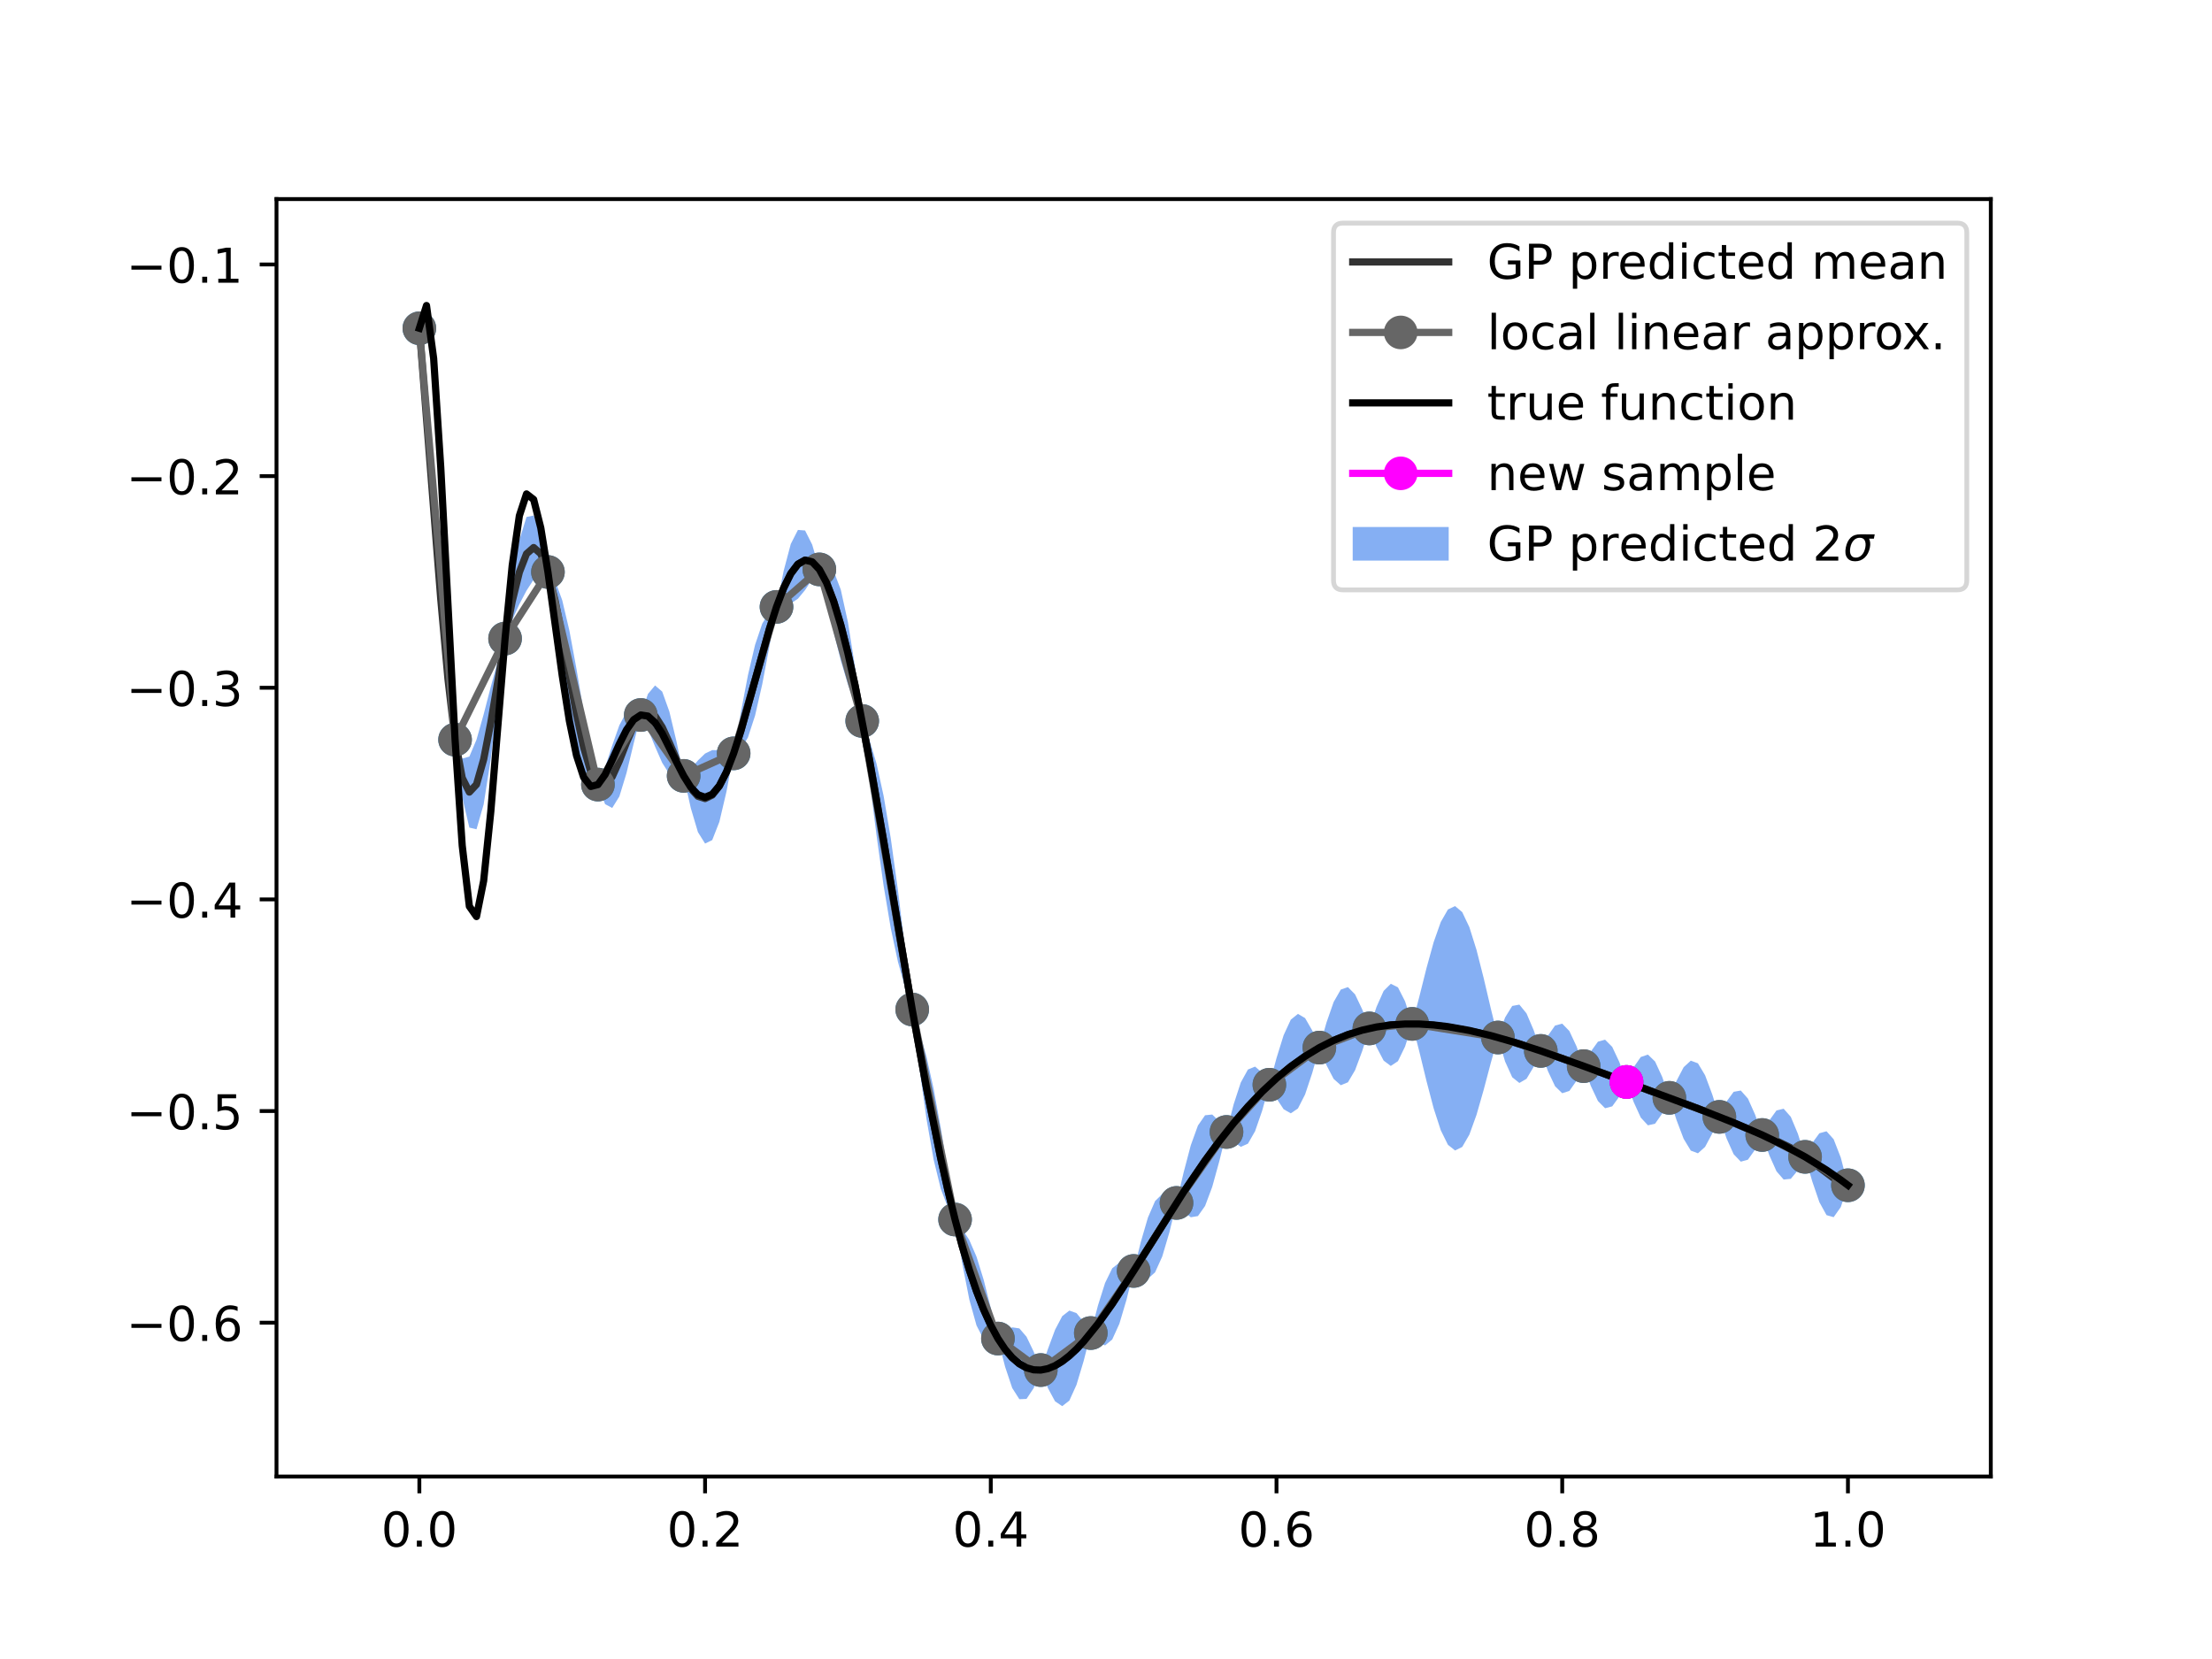 <?xml version="1.0" encoding="utf-8" standalone="no"?>
<!DOCTYPE svg PUBLIC "-//W3C//DTD SVG 1.1//EN"
  "http://www.w3.org/Graphics/SVG/1.1/DTD/svg11.dtd">
<!-- Created with matplotlib (https://matplotlib.org/) -->
<svg height="345.6pt" version="1.1" viewBox="0 0 460.8 345.6" width="460.8pt" xmlns="http://www.w3.org/2000/svg" xmlns:xlink="http://www.w3.org/1999/xlink">
 <defs>
  <style type="text/css">
*{stroke-linecap:butt;stroke-linejoin:round;}
  </style>
 </defs>
 <g id="figure_1">
  <g id="patch_1">
   <path d="M 0 345.6 
L 460.8 345.6 
L 460.8 0 
L 0 0 
z
" style="fill:#ffffff;"/>
  </g>
  <g id="axes_1">
   <g id="patch_2">
    <path d="M 57.6 307.584 
L 414.72 307.584 
L 414.72 41.472 
L 57.6 41.472 
z
" style="fill:#ffffff;"/>
   </g>
   <g id="PolyCollection_1">
    <defs>
     <path d="M 87.36 -277.204 
L 87.36 -277.222 
L 88.848 -263.261 
L 90.336 -245.897 
L 91.824 -226.735 
L 93.312 -207.871 
L 94.8 -191.519 
L 96.288 -187.572 
L 97.776 -187.988 
L 99.264 -191.521 
L 100.752 -196.778 
L 102.24 -202.53 
L 103.728 -207.929 
L 105.216 -212.586 
L 106.704 -224.245 
L 108.192 -233.069 
L 109.68 -237.902 
L 111.168 -238.211 
L 112.656 -234.136 
L 114.144 -226.45 
L 115.632 -224.635 
L 117.12 -220.568 
L 118.608 -214.269 
L 120.096 -206.231 
L 121.584 -197.381 
L 123.072 -188.935 
L 124.56 -182.166 
L 126.048 -185.752 
L 127.536 -190.308 
L 129.024 -194.518 
L 130.512 -197.296 
L 132 -198.02 
L 133.488 -196.664 
L 134.976 -201.035 
L 136.464 -202.808 
L 137.952 -201.522 
L 139.44 -197.368 
L 140.928 -191.123 
L 142.416 -183.981 
L 143.904 -185.426 
L 145.392 -187.185 
L 146.88 -188.623 
L 148.368 -189.343 
L 149.856 -189.308 
L 151.344 -188.864 
L 152.832 -188.671 
L 154.32 -197.105 
L 155.808 -204.933 
L 157.296 -211.274 
L 158.784 -215.669 
L 160.272 -218.146 
L 161.76 -219.182 
L 163.248 -226.67 
L 164.736 -232.285 
L 166.224 -235.205 
L 167.712 -235.09 
L 169.2 -232.129 
L 170.688 -226.991 
L 172.176 -227.849 
L 173.664 -226.649 
L 175.152 -222.755 
L 176.64 -215.973 
L 178.128 -206.61 
L 179.616 -195.416 
L 181.104 -191.533 
L 182.592 -186.539 
L 184.08 -179.778 
L 185.568 -170.943 
L 187.056 -160.16 
L 188.544 -147.987 
L 190.032 -135.315 
L 191.52 -130.785 
L 193.008 -125.456 
L 194.496 -118.765 
L 195.984 -110.583 
L 197.472 -101.259 
L 198.96 -91.556 
L 200.448 -89.605 
L 201.936 -87.255 
L 203.424 -83.811 
L 204.912 -79.014 
L 206.4 -73.105 
L 207.888 -66.765 
L 209.376 -68.138 
L 210.864 -69.09 
L 212.352 -68.868 
L 213.84 -67.136 
L 215.328 -64.048 
L 216.816 -60.201 
L 218.304 -64.578 
L 219.792 -68.593 
L 221.28 -71.419 
L 222.768 -72.582 
L 224.256 -72.051 
L 225.744 -70.238 
L 227.232 -67.911 
L 228.72 -73.628 
L 230.208 -78.338 
L 231.696 -81.389 
L 233.184 -82.571 
L 234.672 -82.156 
L 236.16 -80.845 
L 237.648 -86.867 
L 239.136 -91.962 
L 240.624 -95.395 
L 242.112 -96.858 
L 243.6 -96.526 
L 245.088 -95.019 
L 246.576 -101.382 
L 248.064 -107.02 
L 249.552 -111.133 
L 251.04 -113.272 
L 252.528 -113.423 
L 254.016 -112.008 
L 255.504 -109.801 
L 256.992 -115.547 
L 258.48 -120.101 
L 259.968 -122.801 
L 261.456 -123.405 
L 262.944 -122.136 
L 264.432 -119.636 
L 265.92 -125.179 
L 267.408 -129.962 
L 268.896 -133.186 
L 270.384 -134.387 
L 271.872 -133.516 
L 273.36 -130.939 
L 274.848 -127.374 
L 276.336 -132.601 
L 277.824 -136.869 
L 279.312 -139.453 
L 280.8 -139.97 
L 282.288 -138.448 
L 283.776 -135.323 
L 285.264 -131.368 
L 286.752 -135.841 
L 288.24 -139.178 
L 289.728 -140.66 
L 291.216 -139.921 
L 292.704 -137 
L 294.192 -132.312 
L 295.68 -138.012 
L 297.168 -143.937 
L 298.656 -149.323 
L 300.144 -153.542 
L 301.632 -156.139 
L 303.12 -156.849 
L 304.608 -155.589 
L 306.096 -152.454 
L 307.584 -147.724 
L 309.072 -141.867 
L 310.56 -135.526 
L 312.048 -129.476 
L 313.536 -133.639 
L 315.024 -136.045 
L 316.512 -136.319 
L 318 -134.49 
L 319.488 -131.01 
L 320.976 -126.685 
L 322.464 -129.853 
L 323.952 -131.964 
L 325.44 -132.356 
L 326.928 -130.817 
L 328.416 -127.63 
L 329.904 -123.514 
L 331.392 -126.536 
L 332.88 -128.602 
L 334.368 -129.014 
L 335.856 -127.515 
L 337.344 -124.352 
L 338.832 -120.22 
L 340.32 -123.272 
L 341.808 -125.411 
L 343.296 -125.91 
L 344.784 -124.465 
L 346.272 -121.257 
L 347.76 -116.91 
L 349.248 -120.436 
L 350.736 -123.281 
L 352.224 -124.648 
L 353.712 -124.093 
L 355.2 -121.609 
L 356.688 -117.629 
L 358.176 -112.942 
L 359.664 -116.124 
L 361.152 -118.157 
L 362.64 -118.422 
L 364.128 -116.742 
L 365.616 -113.419 
L 367.104 -109.17 
L 368.592 -112.21 
L 370.08 -114.28 
L 371.568 -114.632 
L 373.056 -112.946 
L 374.544 -109.394 
L 376.032 -104.615 
L 377.52 -107.486 
L 379.008 -109.52 
L 380.496 -109.935 
L 381.984 -108.273 
L 383.472 -104.443 
L 384.96 -98.694 
L 384.96 -98.676 
L 384.96 -98.676 
L 383.472 -94.146 
L 381.984 -92.039 
L 380.496 -92.466 
L 379.008 -95.169 
L 377.52 -99.52 
L 376.032 -104.597 
L 374.544 -101.821 
L 373.056 -100.03 
L 371.568 -99.879 
L 370.08 -101.59 
L 368.592 -104.91 
L 367.104 -109.153 
L 365.616 -106.11 
L 364.128 -104.019 
L 362.64 -103.604 
L 361.152 -105.155 
L 359.664 -108.474 
L 358.176 -112.924 
L 356.688 -109.47 
L 355.2 -106.68 
L 353.712 -105.346 
L 352.224 -105.905 
L 350.736 -108.364 
L 349.248 -112.288 
L 347.76 -116.892 
L 346.272 -113.629 
L 344.784 -111.514 
L 343.296 -111.172 
L 341.808 -112.781 
L 340.32 -116.035 
L 338.832 -120.202 
L 337.344 -117.183 
L 335.856 -115.128 
L 334.368 -114.731 
L 332.88 -116.237 
L 331.392 -119.392 
L 329.904 -123.496 
L 328.416 -120.456 
L 326.928 -118.339 
L 325.44 -117.863 
L 323.952 -119.31 
L 322.464 -122.466 
L 320.976 -126.667 
L 319.488 -123.356 
L 318 -120.866 
L 316.512 -119.998 
L 315.024 -121.192 
L 313.536 -124.472 
L 312.048 -129.458 
L 310.56 -124.176 
L 309.072 -118.548 
L 307.584 -113.353 
L 306.096 -109.237 
L 304.608 -106.67 
L 303.12 -105.933 
L 301.632 -107.119 
L 300.144 -110.137 
L 298.656 -114.713 
L 297.168 -120.382 
L 295.68 -126.501 
L 294.192 -132.294 
L 292.704 -127.589 
L 291.216 -124.535 
L 289.728 -123.545 
L 288.24 -124.653 
L 286.752 -127.495 
L 285.264 -131.35 
L 283.776 -126.652 
L 282.288 -122.658 
L 280.8 -120.139 
L 279.312 -119.527 
L 277.824 -120.844 
L 276.336 -123.697 
L 274.848 -127.356 
L 273.36 -122.065 
L 271.872 -117.601 
L 270.384 -114.681 
L 268.896 -113.673 
L 267.408 -114.525 
L 265.92 -116.774 
L 264.432 -119.618 
L 262.944 -114.251 
L 261.456 -109.948 
L 259.968 -107.353 
L 258.48 -106.689 
L 256.992 -107.718 
L 255.504 -109.783 
L 254.016 -103.741 
L 252.528 -98.344 
L 251.04 -94.377 
L 249.552 -92.271 
L 248.064 -92.022 
L 246.576 -93.194 
L 245.088 -95.001 
L 243.6 -88.859 
L 242.112 -83.831 
L 240.624 -80.55 
L 239.136 -79.216 
L 237.648 -79.544 
L 236.16 -80.827 
L 234.672 -74.834 
L 233.184 -69.831 
L 231.696 -66.557 
L 230.208 -65.326 
L 228.72 -65.974 
L 227.232 -67.894 
L 225.744 -62.077 
L 224.256 -57.119 
L 222.768 -53.831 
L 221.28 -52.673 
L 219.792 -53.673 
L 218.304 -56.428 
L 216.816 -60.183 
L 215.328 -56.418 
L 213.84 -54.18 
L 212.352 -54.122 
L 210.864 -56.452 
L 209.376 -60.895 
L 207.888 -66.747 
L 206.4 -65.924 
L 204.912 -66.601 
L 203.424 -69.488 
L 201.936 -74.843 
L 200.448 -82.424 
L 198.96 -91.538 
L 197.472 -94.016 
L 195.984 -97.946 
L 194.496 -104.021 
L 193.008 -112.503 
L 191.52 -123.157 
L 190.032 -135.297 
L 188.544 -139.84 
L 187.056 -145.249 
L 185.568 -152.21 
L 184.08 -161.046 
L 182.592 -171.628 
L 181.104 -183.386 
L 179.616 -195.398 
L 178.128 -198.981 
L 176.64 -203.02 
L 175.152 -208.011 
L 173.664 -214.013 
L 172.176 -220.606 
L 170.688 -226.973 
L 169.2 -224.948 
L 167.712 -222.677 
L 166.224 -220.882 
L 164.736 -219.872 
L 163.248 -219.489 
L 161.76 -219.164 
L 160.272 -210.903 
L 158.784 -203.031 
L 157.296 -196.528 
L 155.808 -191.978 
L 154.32 -189.475 
L 152.832 -188.653 
L 151.344 -180.715 
L 149.856 -174.388 
L 148.368 -170.597 
L 146.88 -169.871 
L 145.392 -172.253 
L 143.904 -177.265 
L 142.416 -183.963 
L 140.928 -183.469 
L 139.44 -184.356 
L 137.952 -186.69 
L 136.464 -190.069 
L 134.976 -193.713 
L 133.488 -196.646 
L 132 -190.697 
L 130.512 -184.551 
L 129.024 -179.676 
L 127.536 -177.284 
L 126.048 -178.087 
L 124.56 -182.148 
L 123.072 -180.751 
L 121.584 -182.393 
L 120.096 -187.385 
L 118.608 -195.395 
L 117.12 -205.512 
L 115.632 -216.385 
L 114.144 -226.432 
L 112.656 -226.336 
L 111.168 -224.867 
L 109.68 -222.557 
L 108.192 -219.734 
L 106.704 -216.455 
L 105.216 -212.569 
L 103.728 -199.705 
L 102.24 -187.543 
L 100.752 -178.026 
L 99.264 -172.847 
L 97.776 -173.195 
L 96.288 -179.542 
L 94.8 -191.501 
L 93.312 -200.548 
L 91.824 -214.697 
L 90.336 -233.176 
L 88.848 -254.583 
L 87.36 -277.204 
z
" id="mff53405ef9"/>
    </defs>
    <g clip-path="url(#pd3628a2d8d)">
     <use style="fill:#347aeb;fill-opacity:0.6;" x="0" xlink:href="#mff53405ef9" y="345.6"/>
    </g>
   </g>
   <g id="PathCollection_1">
    <defs>
     <path d="M 0 3 
C 0.796 3 1.559 2.684 2.121 2.121 
C 2.684 1.559 3 0.796 3 0 
C 3 -0.796 2.684 -1.559 2.121 -2.121 
C 1.559 -2.684 0.796 -3 0 -3 
C -0.796 -3 -1.559 -2.684 -2.121 -2.121 
C -2.684 -1.559 -3 -0.796 -3 0 
C -3 0.796 -2.684 1.559 -2.121 2.121 
C -1.559 2.684 -0.796 3 0 3 
z
" id="m17595ca4f0" style="stroke:#1f77b4;"/>
    </defs>
    <g clip-path="url(#pd3628a2d8d)">
     <use style="fill:#1f77b4;stroke:#1f77b4;" x="87.36" xlink:href="#m17595ca4f0" y="68.387"/>
     <use style="fill:#1f77b4;stroke:#1f77b4;" x="94.8" xlink:href="#m17595ca4f0" y="154.09"/>
     <use style="fill:#1f77b4;stroke:#1f77b4;" x="105.216" xlink:href="#m17595ca4f0" y="133.022"/>
     <use style="fill:#1f77b4;stroke:#1f77b4;" x="114.144" xlink:href="#m17595ca4f0" y="119.159"/>
     <use style="fill:#1f77b4;stroke:#1f77b4;" x="124.56" xlink:href="#m17595ca4f0" y="163.443"/>
     <use style="fill:#1f77b4;stroke:#1f77b4;" x="133.488" xlink:href="#m17595ca4f0" y="148.945"/>
     <use style="fill:#1f77b4;stroke:#1f77b4;" x="142.416" xlink:href="#m17595ca4f0" y="161.628"/>
     <use style="fill:#1f77b4;stroke:#1f77b4;" x="152.832" xlink:href="#m17595ca4f0" y="156.938"/>
     <use style="fill:#1f77b4;stroke:#1f77b4;" x="161.76" xlink:href="#m17595ca4f0" y="126.427"/>
     <use style="fill:#1f77b4;stroke:#1f77b4;" x="170.688" xlink:href="#m17595ca4f0" y="118.618"/>
     <use style="fill:#1f77b4;stroke:#1f77b4;" x="179.616" xlink:href="#m17595ca4f0" y="150.193"/>
     <use style="fill:#1f77b4;stroke:#1f77b4;" x="190.032" xlink:href="#m17595ca4f0" y="210.294"/>
     <use style="fill:#1f77b4;stroke:#1f77b4;" x="198.96" xlink:href="#m17595ca4f0" y="254.053"/>
     <use style="fill:#1f77b4;stroke:#1f77b4;" x="207.888" xlink:href="#m17595ca4f0" y="278.844"/>
     <use style="fill:#1f77b4;stroke:#1f77b4;" x="216.816" xlink:href="#m17595ca4f0" y="285.408"/>
     <use style="fill:#1f77b4;stroke:#1f77b4;" x="227.232" xlink:href="#m17595ca4f0" y="277.697"/>
     <use style="fill:#1f77b4;stroke:#1f77b4;" x="236.16" xlink:href="#m17595ca4f0" y="264.764"/>
     <use style="fill:#1f77b4;stroke:#1f77b4;" x="245.088" xlink:href="#m17595ca4f0" y="250.59"/>
     <use style="fill:#1f77b4;stroke:#1f77b4;" x="255.504" xlink:href="#m17595ca4f0" y="235.808"/>
     <use style="fill:#1f77b4;stroke:#1f77b4;" x="264.432" xlink:href="#m17595ca4f0" y="225.973"/>
     <use style="fill:#1f77b4;stroke:#1f77b4;" x="274.848" xlink:href="#m17595ca4f0" y="218.235"/>
     <use style="fill:#1f77b4;stroke:#1f77b4;" x="285.264" xlink:href="#m17595ca4f0" y="214.241"/>
     <use style="fill:#1f77b4;stroke:#1f77b4;" x="294.192" xlink:href="#m17595ca4f0" y="213.297"/>
     <use style="fill:#1f77b4;stroke:#1f77b4;" x="312.048" xlink:href="#m17595ca4f0" y="216.133"/>
     <use style="fill:#1f77b4;stroke:#1f77b4;" x="320.976" xlink:href="#m17595ca4f0" y="218.924"/>
     <use style="fill:#1f77b4;stroke:#1f77b4;" x="329.904" xlink:href="#m17595ca4f0" y="222.095"/>
     <use style="fill:#1f77b4;stroke:#1f77b4;" x="338.832" xlink:href="#m17595ca4f0" y="225.389"/>
     <use style="fill:#1f77b4;stroke:#1f77b4;" x="347.76" xlink:href="#m17595ca4f0" y="228.699"/>
     <use style="fill:#1f77b4;stroke:#1f77b4;" x="358.176" xlink:href="#m17595ca4f0" y="232.667"/>
     <use style="fill:#1f77b4;stroke:#1f77b4;" x="367.104" xlink:href="#m17595ca4f0" y="236.439"/>
     <use style="fill:#1f77b4;stroke:#1f77b4;" x="376.032" xlink:href="#m17595ca4f0" y="240.994"/>
     <use style="fill:#1f77b4;stroke:#1f77b4;" x="384.96" xlink:href="#m17595ca4f0" y="246.915"/>
    </g>
   </g>
   <g id="matplotlib.axis_1">
    <g id="xtick_1">
     <g id="line2d_1">
      <defs>
       <path d="M 0 0 
L 0 3.5 
" id="m39df23aab9" style="stroke:#000000;stroke-width:0.8;"/>
      </defs>
      <g>
       <use style="stroke:#000000;stroke-width:0.8;" x="87.36" xlink:href="#m39df23aab9" y="307.584"/>
      </g>
     </g>
     <g id="text_1">
      <!-- 0.0 -->
      <defs>
       <path d="M 31.781 66.406 
Q 24.172 66.406 20.328 58.906 
Q 16.5 51.422 16.5 36.375 
Q 16.5 21.391 20.328 13.891 
Q 24.172 6.391 31.781 6.391 
Q 39.453 6.391 43.281 13.891 
Q 47.125 21.391 47.125 36.375 
Q 47.125 51.422 43.281 58.906 
Q 39.453 66.406 31.781 66.406 
z
M 31.781 74.219 
Q 44.047 74.219 50.516 64.516 
Q 56.984 54.828 56.984 36.375 
Q 56.984 17.969 50.516 8.266 
Q 44.047 -1.422 31.781 -1.422 
Q 19.531 -1.422 13.062 8.266 
Q 6.594 17.969 6.594 36.375 
Q 6.594 54.828 13.062 64.516 
Q 19.531 74.219 31.781 74.219 
z
" id="DejaVuSans-48"/>
       <path d="M 10.688 12.406 
L 21 12.406 
L 21 0 
L 10.688 0 
z
" id="DejaVuSans-46"/>
      </defs>
      <g transform="translate(79.408 322.182)scale(0.1 -0.1)">
       <use xlink:href="#DejaVuSans-48"/>
       <use x="63.623" xlink:href="#DejaVuSans-46"/>
       <use x="95.41" xlink:href="#DejaVuSans-48"/>
      </g>
     </g>
    </g>
    <g id="xtick_2">
     <g id="line2d_2">
      <g>
       <use style="stroke:#000000;stroke-width:0.8;" x="146.88" xlink:href="#m39df23aab9" y="307.584"/>
      </g>
     </g>
     <g id="text_2">
      <!-- 0.2 -->
      <defs>
       <path d="M 19.188 8.297 
L 53.609 8.297 
L 53.609 0 
L 7.328 0 
L 7.328 8.297 
Q 12.938 14.109 22.625 23.891 
Q 32.328 33.688 34.812 36.531 
Q 39.547 41.844 41.422 45.531 
Q 43.312 49.219 43.312 52.781 
Q 43.312 58.594 39.234 62.25 
Q 35.156 65.922 28.609 65.922 
Q 23.969 65.922 18.812 64.312 
Q 13.672 62.703 7.812 59.422 
L 7.812 69.391 
Q 13.766 71.781 18.938 73 
Q 24.125 74.219 28.422 74.219 
Q 39.75 74.219 46.484 68.547 
Q 53.219 62.891 53.219 53.422 
Q 53.219 48.922 51.531 44.891 
Q 49.859 40.875 45.406 35.406 
Q 44.188 33.984 37.641 27.219 
Q 31.109 20.453 19.188 8.297 
z
" id="DejaVuSans-50"/>
      </defs>
      <g transform="translate(138.928 322.182)scale(0.1 -0.1)">
       <use xlink:href="#DejaVuSans-48"/>
       <use x="63.623" xlink:href="#DejaVuSans-46"/>
       <use x="95.41" xlink:href="#DejaVuSans-50"/>
      </g>
     </g>
    </g>
    <g id="xtick_3">
     <g id="line2d_3">
      <g>
       <use style="stroke:#000000;stroke-width:0.8;" x="206.4" xlink:href="#m39df23aab9" y="307.584"/>
      </g>
     </g>
     <g id="text_3">
      <!-- 0.4 -->
      <defs>
       <path d="M 37.797 64.312 
L 12.891 25.391 
L 37.797 25.391 
z
M 35.203 72.906 
L 47.609 72.906 
L 47.609 25.391 
L 58.016 25.391 
L 58.016 17.188 
L 47.609 17.188 
L 47.609 0 
L 37.797 0 
L 37.797 17.188 
L 4.891 17.188 
L 4.891 26.703 
z
" id="DejaVuSans-52"/>
      </defs>
      <g transform="translate(198.448 322.182)scale(0.1 -0.1)">
       <use xlink:href="#DejaVuSans-48"/>
       <use x="63.623" xlink:href="#DejaVuSans-46"/>
       <use x="95.41" xlink:href="#DejaVuSans-52"/>
      </g>
     </g>
    </g>
    <g id="xtick_4">
     <g id="line2d_4">
      <g>
       <use style="stroke:#000000;stroke-width:0.8;" x="265.92" xlink:href="#m39df23aab9" y="307.584"/>
      </g>
     </g>
     <g id="text_4">
      <!-- 0.6 -->
      <defs>
       <path d="M 33.016 40.375 
Q 26.375 40.375 22.484 35.828 
Q 18.609 31.297 18.609 23.391 
Q 18.609 15.531 22.484 10.953 
Q 26.375 6.391 33.016 6.391 
Q 39.656 6.391 43.531 10.953 
Q 47.406 15.531 47.406 23.391 
Q 47.406 31.297 43.531 35.828 
Q 39.656 40.375 33.016 40.375 
z
M 52.594 71.297 
L 52.594 62.312 
Q 48.875 64.062 45.094 64.984 
Q 41.312 65.922 37.594 65.922 
Q 27.828 65.922 22.672 59.328 
Q 17.531 52.734 16.797 39.406 
Q 19.672 43.656 24.016 45.922 
Q 28.375 48.188 33.594 48.188 
Q 44.578 48.188 50.953 41.516 
Q 57.328 34.859 57.328 23.391 
Q 57.328 12.156 50.688 5.359 
Q 44.047 -1.422 33.016 -1.422 
Q 20.359 -1.422 13.672 8.266 
Q 6.984 17.969 6.984 36.375 
Q 6.984 53.656 15.188 63.938 
Q 23.391 74.219 37.203 74.219 
Q 40.922 74.219 44.703 73.484 
Q 48.484 72.75 52.594 71.297 
z
" id="DejaVuSans-54"/>
      </defs>
      <g transform="translate(257.968 322.182)scale(0.1 -0.1)">
       <use xlink:href="#DejaVuSans-48"/>
       <use x="63.623" xlink:href="#DejaVuSans-46"/>
       <use x="95.41" xlink:href="#DejaVuSans-54"/>
      </g>
     </g>
    </g>
    <g id="xtick_5">
     <g id="line2d_5">
      <g>
       <use style="stroke:#000000;stroke-width:0.8;" x="325.44" xlink:href="#m39df23aab9" y="307.584"/>
      </g>
     </g>
     <g id="text_5">
      <!-- 0.8 -->
      <defs>
       <path d="M 31.781 34.625 
Q 24.75 34.625 20.719 30.859 
Q 16.703 27.094 16.703 20.516 
Q 16.703 13.922 20.719 10.156 
Q 24.75 6.391 31.781 6.391 
Q 38.812 6.391 42.859 10.172 
Q 46.922 13.969 46.922 20.516 
Q 46.922 27.094 42.891 30.859 
Q 38.875 34.625 31.781 34.625 
z
M 21.922 38.812 
Q 15.578 40.375 12.031 44.719 
Q 8.5 49.078 8.5 55.328 
Q 8.5 64.062 14.719 69.141 
Q 20.953 74.219 31.781 74.219 
Q 42.672 74.219 48.875 69.141 
Q 55.078 64.062 55.078 55.328 
Q 55.078 49.078 51.531 44.719 
Q 48 40.375 41.703 38.812 
Q 48.828 37.156 52.797 32.312 
Q 56.781 27.484 56.781 20.516 
Q 56.781 9.906 50.312 4.234 
Q 43.844 -1.422 31.781 -1.422 
Q 19.734 -1.422 13.25 4.234 
Q 6.781 9.906 6.781 20.516 
Q 6.781 27.484 10.781 32.312 
Q 14.797 37.156 21.922 38.812 
z
M 18.312 54.391 
Q 18.312 48.734 21.844 45.562 
Q 25.391 42.391 31.781 42.391 
Q 38.141 42.391 41.719 45.562 
Q 45.312 48.734 45.312 54.391 
Q 45.312 60.062 41.719 63.234 
Q 38.141 66.406 31.781 66.406 
Q 25.391 66.406 21.844 63.234 
Q 18.312 60.062 18.312 54.391 
z
" id="DejaVuSans-56"/>
      </defs>
      <g transform="translate(317.488 322.182)scale(0.1 -0.1)">
       <use xlink:href="#DejaVuSans-48"/>
       <use x="63.623" xlink:href="#DejaVuSans-46"/>
       <use x="95.41" xlink:href="#DejaVuSans-56"/>
      </g>
     </g>
    </g>
    <g id="xtick_6">
     <g id="line2d_6">
      <g>
       <use style="stroke:#000000;stroke-width:0.8;" x="384.96" xlink:href="#m39df23aab9" y="307.584"/>
      </g>
     </g>
     <g id="text_6">
      <!-- 1.0 -->
      <defs>
       <path d="M 12.406 8.297 
L 28.516 8.297 
L 28.516 63.922 
L 10.984 60.406 
L 10.984 69.391 
L 28.422 72.906 
L 38.281 72.906 
L 38.281 8.297 
L 54.391 8.297 
L 54.391 0 
L 12.406 0 
z
" id="DejaVuSans-49"/>
      </defs>
      <g transform="translate(377.008 322.182)scale(0.1 -0.1)">
       <use xlink:href="#DejaVuSans-49"/>
       <use x="63.623" xlink:href="#DejaVuSans-46"/>
       <use x="95.41" xlink:href="#DejaVuSans-48"/>
      </g>
     </g>
    </g>
   </g>
   <g id="matplotlib.axis_2">
    <g id="ytick_1">
     <g id="line2d_7">
      <defs>
       <path d="M 0 0 
L -3.5 0 
" id="m2b591fcf6c" style="stroke:#000000;stroke-width:0.8;"/>
      </defs>
      <g>
       <use style="stroke:#000000;stroke-width:0.8;" x="57.6" xlink:href="#m2b591fcf6c" y="275.541"/>
      </g>
     </g>
     <g id="text_7">
      <!-- −0.6 -->
      <defs>
       <path d="M 10.594 35.5 
L 73.188 35.5 
L 73.188 27.203 
L 10.594 27.203 
z
" id="DejaVuSans-8722"/>
      </defs>
      <g transform="translate(26.317 279.34)scale(0.1 -0.1)">
       <use xlink:href="#DejaVuSans-8722"/>
       <use x="83.789" xlink:href="#DejaVuSans-48"/>
       <use x="147.412" xlink:href="#DejaVuSans-46"/>
       <use x="179.199" xlink:href="#DejaVuSans-54"/>
      </g>
     </g>
    </g>
    <g id="ytick_2">
     <g id="line2d_8">
      <g>
       <use style="stroke:#000000;stroke-width:0.8;" x="57.6" xlink:href="#m2b591fcf6c" y="231.451"/>
      </g>
     </g>
     <g id="text_8">
      <!-- −0.5 -->
      <defs>
       <path d="M 10.797 72.906 
L 49.516 72.906 
L 49.516 64.594 
L 19.828 64.594 
L 19.828 46.734 
Q 21.969 47.469 24.109 47.828 
Q 26.266 48.188 28.422 48.188 
Q 40.625 48.188 47.75 41.5 
Q 54.891 34.812 54.891 23.391 
Q 54.891 11.625 47.562 5.094 
Q 40.234 -1.422 26.906 -1.422 
Q 22.312 -1.422 17.547 -0.641 
Q 12.797 0.141 7.719 1.703 
L 7.719 11.625 
Q 12.109 9.234 16.797 8.062 
Q 21.484 6.891 26.703 6.891 
Q 35.156 6.891 40.078 11.328 
Q 45.016 15.766 45.016 23.391 
Q 45.016 31 40.078 35.438 
Q 35.156 39.891 26.703 39.891 
Q 22.75 39.891 18.812 39.016 
Q 14.891 38.141 10.797 36.281 
z
" id="DejaVuSans-53"/>
      </defs>
      <g transform="translate(26.317 235.25)scale(0.1 -0.1)">
       <use xlink:href="#DejaVuSans-8722"/>
       <use x="83.789" xlink:href="#DejaVuSans-48"/>
       <use x="147.412" xlink:href="#DejaVuSans-46"/>
       <use x="179.199" xlink:href="#DejaVuSans-53"/>
      </g>
     </g>
    </g>
    <g id="ytick_3">
     <g id="line2d_9">
      <g>
       <use style="stroke:#000000;stroke-width:0.8;" x="57.6" xlink:href="#m2b591fcf6c" y="187.362"/>
      </g>
     </g>
     <g id="text_9">
      <!-- −0.4 -->
      <g transform="translate(26.317 191.161)scale(0.1 -0.1)">
       <use xlink:href="#DejaVuSans-8722"/>
       <use x="83.789" xlink:href="#DejaVuSans-48"/>
       <use x="147.412" xlink:href="#DejaVuSans-46"/>
       <use x="179.199" xlink:href="#DejaVuSans-52"/>
      </g>
     </g>
    </g>
    <g id="ytick_4">
     <g id="line2d_10">
      <g>
       <use style="stroke:#000000;stroke-width:0.8;" x="57.6" xlink:href="#m2b591fcf6c" y="143.272"/>
      </g>
     </g>
     <g id="text_10">
      <!-- −0.3 -->
      <defs>
       <path d="M 40.578 39.312 
Q 47.656 37.797 51.625 33 
Q 55.609 28.219 55.609 21.188 
Q 55.609 10.406 48.188 4.484 
Q 40.766 -1.422 27.094 -1.422 
Q 22.516 -1.422 17.656 -0.516 
Q 12.797 0.391 7.625 2.203 
L 7.625 11.719 
Q 11.719 9.328 16.594 8.109 
Q 21.484 6.891 26.812 6.891 
Q 36.078 6.891 40.938 10.547 
Q 45.797 14.203 45.797 21.188 
Q 45.797 27.641 41.281 31.266 
Q 36.766 34.906 28.719 34.906 
L 20.219 34.906 
L 20.219 43.016 
L 29.109 43.016 
Q 36.375 43.016 40.234 45.922 
Q 44.094 48.828 44.094 54.297 
Q 44.094 59.906 40.109 62.906 
Q 36.141 65.922 28.719 65.922 
Q 24.656 65.922 20.016 65.031 
Q 15.375 64.156 9.812 62.312 
L 9.812 71.094 
Q 15.438 72.656 20.344 73.438 
Q 25.25 74.219 29.594 74.219 
Q 40.828 74.219 47.359 69.109 
Q 53.906 64.016 53.906 55.328 
Q 53.906 49.266 50.438 45.094 
Q 46.969 40.922 40.578 39.312 
z
" id="DejaVuSans-51"/>
      </defs>
      <g transform="translate(26.317 147.072)scale(0.1 -0.1)">
       <use xlink:href="#DejaVuSans-8722"/>
       <use x="83.789" xlink:href="#DejaVuSans-48"/>
       <use x="147.412" xlink:href="#DejaVuSans-46"/>
       <use x="179.199" xlink:href="#DejaVuSans-51"/>
      </g>
     </g>
    </g>
    <g id="ytick_5">
     <g id="line2d_11">
      <g>
       <use style="stroke:#000000;stroke-width:0.8;" x="57.6" xlink:href="#m2b591fcf6c" y="99.183"/>
      </g>
     </g>
     <g id="text_11">
      <!-- −0.2 -->
      <g transform="translate(26.317 102.982)scale(0.1 -0.1)">
       <use xlink:href="#DejaVuSans-8722"/>
       <use x="83.789" xlink:href="#DejaVuSans-48"/>
       <use x="147.412" xlink:href="#DejaVuSans-46"/>
       <use x="179.199" xlink:href="#DejaVuSans-50"/>
      </g>
     </g>
    </g>
    <g id="ytick_6">
     <g id="line2d_12">
      <g>
       <use style="stroke:#000000;stroke-width:0.8;" x="57.6" xlink:href="#m2b591fcf6c" y="55.094"/>
      </g>
     </g>
     <g id="text_12">
      <!-- −0.1 -->
      <g transform="translate(26.317 58.893)scale(0.1 -0.1)">
       <use xlink:href="#DejaVuSans-8722"/>
       <use x="83.789" xlink:href="#DejaVuSans-48"/>
       <use x="147.412" xlink:href="#DejaVuSans-46"/>
       <use x="179.199" xlink:href="#DejaVuSans-49"/>
      </g>
     </g>
    </g>
   </g>
   <g id="line2d_13">
    <path clip-path="url(#pd3628a2d8d)" d="M 87.36 68.387 
L 90.336 106.064 
L 91.824 124.884 
L 93.312 141.39 
L 94.8 154.09 
L 96.288 162.043 
L 97.776 165.008 
L 99.264 163.416 
L 100.752 158.198 
L 102.24 150.564 
L 105.216 133.022 
L 106.704 125.25 
L 108.192 119.198 
L 109.68 115.371 
L 111.168 114.061 
L 112.656 115.364 
L 114.144 119.159 
L 115.632 125.09 
L 117.12 132.56 
L 120.096 148.792 
L 121.584 155.713 
L 123.072 160.757 
L 124.56 163.443 
L 126.048 163.681 
L 127.536 161.804 
L 129.024 158.503 
L 130.512 154.677 
L 132 151.241 
L 133.488 148.945 
L 134.976 148.226 
L 136.464 149.161 
L 137.952 151.494 
L 139.44 154.738 
L 142.416 161.628 
L 143.904 164.254 
L 145.392 165.881 
L 146.88 166.353 
L 148.368 165.63 
L 149.856 163.752 
L 151.344 160.811 
L 152.832 156.938 
L 154.32 152.31 
L 157.296 141.699 
L 160.272 131.075 
L 161.76 126.427 
L 163.248 122.52 
L 164.736 119.522 
L 166.224 117.557 
L 167.712 116.717 
L 169.2 117.062 
L 170.688 118.618 
L 172.176 121.372 
L 173.664 125.269 
L 175.152 130.217 
L 176.64 136.104 
L 178.128 142.805 
L 181.104 158.141 
L 184.08 175.188 
L 190.032 210.294 
L 193.008 226.621 
L 195.984 241.335 
L 197.472 247.963 
L 198.96 254.053 
L 200.448 259.586 
L 201.936 264.551 
L 203.424 268.951 
L 204.912 272.792 
L 206.4 276.086 
L 207.888 278.844 
L 209.376 281.084 
L 210.864 282.829 
L 212.352 284.105 
L 213.84 284.942 
L 215.328 285.367 
L 216.816 285.408 
L 218.304 285.097 
L 219.792 284.467 
L 221.28 283.554 
L 222.768 282.394 
L 224.256 281.015 
L 225.744 279.443 
L 228.72 275.799 
L 231.696 271.627 
L 236.16 264.764 
L 246.576 248.312 
L 251.04 241.776 
L 254.016 237.726 
L 256.992 233.967 
L 259.968 230.523 
L 262.944 227.407 
L 265.92 224.624 
L 268.896 222.171 
L 271.872 220.042 
L 274.848 218.235 
L 277.824 216.744 
L 280.8 215.545 
L 283.776 214.613 
L 286.752 213.932 
L 289.728 213.498 
L 292.704 213.305 
L 295.68 213.344 
L 298.656 213.582 
L 303.12 214.209 
L 307.584 215.061 
L 312.048 216.133 
L 316.512 217.442 
L 322.464 219.44 
L 334.368 223.728 
L 356.688 232.051 
L 370.08 237.665 
L 373.056 239.112 
L 376.032 240.994 
L 381.984 245.444 
L 383.472 246.306 
L 384.96 246.915 
L 384.96 246.915 
" style="fill:none;stroke:#333333;stroke-linecap:square;stroke-width:1.5;"/>
   </g>
   <g id="line2d_14">
    <path clip-path="url(#pd3628a2d8d)" d="M 87.36 68.387 
L 94.8 154.09 
L 105.216 133.022 
L 114.144 119.159 
L 124.56 163.443 
L 133.488 148.945 
L 142.416 161.628 
L 152.832 156.938 
L 161.76 126.427 
L 170.688 118.618 
L 179.616 150.193 
L 190.032 210.294 
L 198.96 254.053 
L 207.888 278.844 
L 216.816 285.408 
L 227.232 277.697 
L 236.16 264.764 
L 245.088 250.59 
L 255.504 235.808 
L 264.432 225.973 
L 274.848 218.235 
L 285.264 214.241 
L 294.192 213.297 
L 312.048 216.133 
L 320.976 218.924 
L 329.904 222.095 
L 338.832 225.389 
L 347.76 228.699 
L 358.176 232.667 
L 367.104 236.439 
L 376.032 240.994 
L 384.96 246.915 
" style="fill:none;stroke:#666666;stroke-linecap:square;stroke-width:1.5;"/>
    <defs>
     <path d="M 0 3 
C 0.796 3 1.559 2.684 2.121 2.121 
C 2.684 1.559 3 0.796 3 0 
C 3 -0.796 2.684 -1.559 2.121 -2.121 
C 1.559 -2.684 0.796 -3 0 -3 
C -0.796 -3 -1.559 -2.684 -2.121 -2.121 
C -2.684 -1.559 -3 -0.796 -3 0 
C -3 0.796 -2.684 1.559 -2.121 2.121 
C -1.559 2.684 -0.796 3 0 3 
z
" id="ma5cf0bb9bd" style="stroke:#666666;"/>
    </defs>
    <g clip-path="url(#pd3628a2d8d)">
     <use style="fill:#666666;stroke:#666666;" x="87.36" xlink:href="#ma5cf0bb9bd" y="68.387"/>
     <use style="fill:#666666;stroke:#666666;" x="94.8" xlink:href="#ma5cf0bb9bd" y="154.09"/>
     <use style="fill:#666666;stroke:#666666;" x="105.216" xlink:href="#ma5cf0bb9bd" y="133.022"/>
     <use style="fill:#666666;stroke:#666666;" x="114.144" xlink:href="#ma5cf0bb9bd" y="119.159"/>
     <use style="fill:#666666;stroke:#666666;" x="124.56" xlink:href="#ma5cf0bb9bd" y="163.443"/>
     <use style="fill:#666666;stroke:#666666;" x="133.488" xlink:href="#ma5cf0bb9bd" y="148.945"/>
     <use style="fill:#666666;stroke:#666666;" x="142.416" xlink:href="#ma5cf0bb9bd" y="161.628"/>
     <use style="fill:#666666;stroke:#666666;" x="152.832" xlink:href="#ma5cf0bb9bd" y="156.938"/>
     <use style="fill:#666666;stroke:#666666;" x="161.76" xlink:href="#ma5cf0bb9bd" y="126.427"/>
     <use style="fill:#666666;stroke:#666666;" x="170.688" xlink:href="#ma5cf0bb9bd" y="118.618"/>
     <use style="fill:#666666;stroke:#666666;" x="179.616" xlink:href="#ma5cf0bb9bd" y="150.193"/>
     <use style="fill:#666666;stroke:#666666;" x="190.032" xlink:href="#ma5cf0bb9bd" y="210.294"/>
     <use style="fill:#666666;stroke:#666666;" x="198.96" xlink:href="#ma5cf0bb9bd" y="254.053"/>
     <use style="fill:#666666;stroke:#666666;" x="207.888" xlink:href="#ma5cf0bb9bd" y="278.844"/>
     <use style="fill:#666666;stroke:#666666;" x="216.816" xlink:href="#ma5cf0bb9bd" y="285.408"/>
     <use style="fill:#666666;stroke:#666666;" x="227.232" xlink:href="#ma5cf0bb9bd" y="277.697"/>
     <use style="fill:#666666;stroke:#666666;" x="236.16" xlink:href="#ma5cf0bb9bd" y="264.764"/>
     <use style="fill:#666666;stroke:#666666;" x="245.088" xlink:href="#ma5cf0bb9bd" y="250.59"/>
     <use style="fill:#666666;stroke:#666666;" x="255.504" xlink:href="#ma5cf0bb9bd" y="235.808"/>
     <use style="fill:#666666;stroke:#666666;" x="264.432" xlink:href="#ma5cf0bb9bd" y="225.973"/>
     <use style="fill:#666666;stroke:#666666;" x="274.848" xlink:href="#ma5cf0bb9bd" y="218.235"/>
     <use style="fill:#666666;stroke:#666666;" x="285.264" xlink:href="#ma5cf0bb9bd" y="214.241"/>
     <use style="fill:#666666;stroke:#666666;" x="294.192" xlink:href="#ma5cf0bb9bd" y="213.297"/>
     <use style="fill:#666666;stroke:#666666;" x="312.048" xlink:href="#ma5cf0bb9bd" y="216.133"/>
     <use style="fill:#666666;stroke:#666666;" x="320.976" xlink:href="#ma5cf0bb9bd" y="218.924"/>
     <use style="fill:#666666;stroke:#666666;" x="329.904" xlink:href="#ma5cf0bb9bd" y="222.095"/>
     <use style="fill:#666666;stroke:#666666;" x="338.832" xlink:href="#ma5cf0bb9bd" y="225.389"/>
     <use style="fill:#666666;stroke:#666666;" x="347.76" xlink:href="#ma5cf0bb9bd" y="228.699"/>
     <use style="fill:#666666;stroke:#666666;" x="358.176" xlink:href="#ma5cf0bb9bd" y="232.667"/>
     <use style="fill:#666666;stroke:#666666;" x="367.104" xlink:href="#ma5cf0bb9bd" y="236.439"/>
     <use style="fill:#666666;stroke:#666666;" x="376.032" xlink:href="#ma5cf0bb9bd" y="240.994"/>
     <use style="fill:#666666;stroke:#666666;" x="384.96" xlink:href="#ma5cf0bb9bd" y="246.915"/>
    </g>
   </g>
   <g id="line2d_15">
    <path clip-path="url(#pd3628a2d8d)" d="M 87.36 68.387 
L 88.848 63.648 
L 90.336 74.66 
L 91.824 97.463 
L 94.8 154.09 
L 96.288 176.148 
L 97.776 188.807 
L 99.264 190.93 
L 100.752 183.507 
L 102.24 169.1 
L 105.216 133.022 
L 106.704 117.79 
L 108.192 107.438 
L 109.68 102.896 
L 111.168 104.052 
L 112.656 109.965 
L 114.144 119.159 
L 117.12 140.723 
L 118.608 150.164 
L 120.096 157.375 
L 121.584 161.928 
L 123.072 163.831 
L 124.56 163.443 
L 126.048 161.364 
L 127.536 158.308 
L 129.024 154.991 
L 130.512 152.042 
L 132 149.931 
L 133.488 148.945 
L 134.976 149.175 
L 136.464 150.539 
L 137.952 152.811 
L 140.928 158.734 
L 142.416 161.628 
L 143.904 163.998 
L 145.392 165.552 
L 146.88 166.082 
L 148.368 165.47 
L 149.856 163.688 
L 151.344 160.798 
L 152.832 156.938 
L 154.32 152.303 
L 157.296 141.693 
L 160.272 131.085 
L 161.76 126.427 
L 163.248 122.5 
L 164.736 119.48 
L 166.224 117.508 
L 167.712 116.678 
L 169.2 117.044 
L 170.688 118.618 
L 172.176 121.378 
L 173.664 125.267 
L 175.152 130.204 
L 176.64 136.085 
L 178.128 142.792 
L 181.104 158.154 
L 184.08 175.208 
L 190.032 210.294 
L 193.008 226.631 
L 195.984 241.343 
L 197.472 247.965 
L 198.96 254.053 
L 200.448 259.589 
L 201.936 264.56 
L 203.424 268.963 
L 204.912 272.804 
L 206.4 276.092 
L 207.888 278.844 
L 209.376 281.079 
L 210.864 282.82 
L 212.352 284.095 
L 213.84 284.932 
L 215.328 285.359 
L 216.816 285.408 
L 218.304 285.109 
L 219.792 284.494 
L 221.28 283.592 
L 222.768 282.433 
L 224.256 281.046 
L 225.744 279.459 
L 228.72 275.787 
L 231.696 271.61 
L 236.16 264.764 
L 246.576 248.308 
L 251.04 241.769 
L 254.016 237.724 
L 256.992 233.969 
L 259.968 230.526 
L 262.944 227.408 
L 265.92 224.622 
L 268.896 222.168 
L 271.872 220.042 
L 274.848 218.235 
L 277.824 216.736 
L 280.8 215.532 
L 283.776 214.605 
L 286.752 213.94 
L 289.728 213.518 
L 292.704 213.319 
L 295.68 213.324 
L 298.656 213.513 
L 301.632 213.868 
L 306.096 214.666 
L 310.56 215.73 
L 315.024 217 
L 320.976 218.924 
L 329.904 222.095 
L 353.712 230.936 
L 361.152 233.867 
L 367.104 236.439 
L 371.568 238.585 
L 376.032 240.994 
L 380.496 243.742 
L 383.472 245.804 
L 384.96 246.915 
L 384.96 246.915 
" style="fill:none;stroke:#000000;stroke-linecap:square;stroke-width:1.5;"/>
   </g>
   <g id="line2d_16">
    <path clip-path="url(#pd3628a2d8d)" d="M 338.832 225.389 
L 338.832 225.389 
" style="fill:none;stroke:#ff00ff;stroke-linecap:square;stroke-width:1.5;"/>
    <defs>
     <path d="M 0 3 
C 0.796 3 1.559 2.684 2.121 2.121 
C 2.684 1.559 3 0.796 3 0 
C 3 -0.796 2.684 -1.559 2.121 -2.121 
C 1.559 -2.684 0.796 -3 0 -3 
C -0.796 -3 -1.559 -2.684 -2.121 -2.121 
C -2.684 -1.559 -3 -0.796 -3 0 
C -3 0.796 -2.684 1.559 -2.121 2.121 
C -1.559 2.684 -0.796 3 0 3 
z
" id="ma61391e87b" style="stroke:#ff00ff;"/>
    </defs>
    <g clip-path="url(#pd3628a2d8d)">
     <use style="fill:#ff00ff;stroke:#ff00ff;" x="338.832" xlink:href="#ma61391e87b" y="225.389"/>
     <use style="fill:#ff00ff;stroke:#ff00ff;" x="338.832" xlink:href="#ma61391e87b" y="225.389"/>
    </g>
   </g>
   <g id="patch_3">
    <path d="M 57.6 307.584 
L 57.6 41.472 
" style="fill:none;stroke:#000000;stroke-linecap:square;stroke-linejoin:miter;stroke-width:0.8;"/>
   </g>
   <g id="patch_4">
    <path d="M 414.72 307.584 
L 414.72 41.472 
" style="fill:none;stroke:#000000;stroke-linecap:square;stroke-linejoin:miter;stroke-width:0.8;"/>
   </g>
   <g id="patch_5">
    <path d="M 57.6 307.584 
L 414.72 307.584 
" style="fill:none;stroke:#000000;stroke-linecap:square;stroke-linejoin:miter;stroke-width:0.8;"/>
   </g>
   <g id="patch_6">
    <path d="M 57.6 41.472 
L 414.72 41.472 
" style="fill:none;stroke:#000000;stroke-linecap:square;stroke-linejoin:miter;stroke-width:0.8;"/>
   </g>
   <g id="legend_1">
    <g id="patch_7">
     <path d="M 279.792 122.885 
L 407.72 122.885 
Q 409.72 122.885 409.72 120.885 
L 409.72 48.472 
Q 409.72 46.472 407.72 46.472 
L 279.792 46.472 
Q 277.792 46.472 277.792 48.472 
L 277.792 120.885 
Q 277.792 122.885 279.792 122.885 
z
" style="fill:#ffffff;opacity:0.8;stroke:#cccccc;stroke-linejoin:miter;"/>
    </g>
    <g id="line2d_17">
     <path d="M 281.792 54.57 
L 301.792 54.57 
" style="fill:none;stroke:#333333;stroke-linecap:square;stroke-width:1.5;"/>
    </g>
    <g id="line2d_18"/>
    <g id="text_13">
     <!-- GP predicted mean -->
     <defs>
      <path d="M 59.516 10.406 
L 59.516 29.984 
L 43.406 29.984 
L 43.406 38.094 
L 69.281 38.094 
L 69.281 6.781 
Q 63.578 2.734 56.688 0.656 
Q 49.812 -1.422 42 -1.422 
Q 24.906 -1.422 15.25 8.562 
Q 5.609 18.562 5.609 36.375 
Q 5.609 54.25 15.25 64.234 
Q 24.906 74.219 42 74.219 
Q 49.125 74.219 55.547 72.453 
Q 61.969 70.703 67.391 67.281 
L 67.391 56.781 
Q 61.922 61.422 55.766 63.766 
Q 49.609 66.109 42.828 66.109 
Q 29.438 66.109 22.719 58.641 
Q 16.016 51.172 16.016 36.375 
Q 16.016 21.625 22.719 14.156 
Q 29.438 6.688 42.828 6.688 
Q 48.047 6.688 52.141 7.594 
Q 56.25 8.5 59.516 10.406 
z
" id="DejaVuSans-71"/>
      <path d="M 19.672 64.797 
L 19.672 37.406 
L 32.078 37.406 
Q 38.969 37.406 42.719 40.969 
Q 46.484 44.531 46.484 51.125 
Q 46.484 57.672 42.719 61.234 
Q 38.969 64.797 32.078 64.797 
z
M 9.812 72.906 
L 32.078 72.906 
Q 44.344 72.906 50.609 67.359 
Q 56.891 61.812 56.891 51.125 
Q 56.891 40.328 50.609 34.812 
Q 44.344 29.297 32.078 29.297 
L 19.672 29.297 
L 19.672 0 
L 9.812 0 
z
" id="DejaVuSans-80"/>
      <path id="DejaVuSans-32"/>
      <path d="M 18.109 8.203 
L 18.109 -20.797 
L 9.078 -20.797 
L 9.078 54.688 
L 18.109 54.688 
L 18.109 46.391 
Q 20.953 51.266 25.266 53.625 
Q 29.594 56 35.594 56 
Q 45.562 56 51.781 48.094 
Q 58.016 40.188 58.016 27.297 
Q 58.016 14.406 51.781 6.484 
Q 45.562 -1.422 35.594 -1.422 
Q 29.594 -1.422 25.266 0.953 
Q 20.953 3.328 18.109 8.203 
z
M 48.688 27.297 
Q 48.688 37.203 44.609 42.844 
Q 40.531 48.484 33.406 48.484 
Q 26.266 48.484 22.188 42.844 
Q 18.109 37.203 18.109 27.297 
Q 18.109 17.391 22.188 11.75 
Q 26.266 6.109 33.406 6.109 
Q 40.531 6.109 44.609 11.75 
Q 48.688 17.391 48.688 27.297 
z
" id="DejaVuSans-112"/>
      <path d="M 41.109 46.297 
Q 39.594 47.172 37.812 47.578 
Q 36.031 48 33.891 48 
Q 26.266 48 22.188 43.047 
Q 18.109 38.094 18.109 28.812 
L 18.109 0 
L 9.078 0 
L 9.078 54.688 
L 18.109 54.688 
L 18.109 46.188 
Q 20.953 51.172 25.484 53.578 
Q 30.031 56 36.531 56 
Q 37.453 56 38.578 55.875 
Q 39.703 55.766 41.062 55.516 
z
" id="DejaVuSans-114"/>
      <path d="M 56.203 29.594 
L 56.203 25.203 
L 14.891 25.203 
Q 15.484 15.922 20.484 11.062 
Q 25.484 6.203 34.422 6.203 
Q 39.594 6.203 44.453 7.469 
Q 49.312 8.734 54.109 11.281 
L 54.109 2.781 
Q 49.266 0.734 44.188 -0.344 
Q 39.109 -1.422 33.891 -1.422 
Q 20.797 -1.422 13.156 6.188 
Q 5.516 13.812 5.516 26.812 
Q 5.516 40.234 12.766 48.109 
Q 20.016 56 32.328 56 
Q 43.359 56 49.781 48.891 
Q 56.203 41.797 56.203 29.594 
z
M 47.219 32.234 
Q 47.125 39.594 43.094 43.984 
Q 39.062 48.391 32.422 48.391 
Q 24.906 48.391 20.391 44.141 
Q 15.875 39.891 15.188 32.172 
z
" id="DejaVuSans-101"/>
      <path d="M 45.406 46.391 
L 45.406 75.984 
L 54.391 75.984 
L 54.391 0 
L 45.406 0 
L 45.406 8.203 
Q 42.578 3.328 38.25 0.953 
Q 33.938 -1.422 27.875 -1.422 
Q 17.969 -1.422 11.734 6.484 
Q 5.516 14.406 5.516 27.297 
Q 5.516 40.188 11.734 48.094 
Q 17.969 56 27.875 56 
Q 33.938 56 38.25 53.625 
Q 42.578 51.266 45.406 46.391 
z
M 14.797 27.297 
Q 14.797 17.391 18.875 11.75 
Q 22.953 6.109 30.078 6.109 
Q 37.203 6.109 41.297 11.75 
Q 45.406 17.391 45.406 27.297 
Q 45.406 37.203 41.297 42.844 
Q 37.203 48.484 30.078 48.484 
Q 22.953 48.484 18.875 42.844 
Q 14.797 37.203 14.797 27.297 
z
" id="DejaVuSans-100"/>
      <path d="M 9.422 54.688 
L 18.406 54.688 
L 18.406 0 
L 9.422 0 
z
M 9.422 75.984 
L 18.406 75.984 
L 18.406 64.594 
L 9.422 64.594 
z
" id="DejaVuSans-105"/>
      <path d="M 48.781 52.594 
L 48.781 44.188 
Q 44.969 46.297 41.141 47.344 
Q 37.312 48.391 33.406 48.391 
Q 24.656 48.391 19.812 42.844 
Q 14.984 37.312 14.984 27.297 
Q 14.984 17.281 19.812 11.734 
Q 24.656 6.203 33.406 6.203 
Q 37.312 6.203 41.141 7.25 
Q 44.969 8.297 48.781 10.406 
L 48.781 2.094 
Q 45.016 0.344 40.984 -0.531 
Q 36.969 -1.422 32.422 -1.422 
Q 20.062 -1.422 12.781 6.344 
Q 5.516 14.109 5.516 27.297 
Q 5.516 40.672 12.859 48.328 
Q 20.219 56 33.016 56 
Q 37.156 56 41.109 55.141 
Q 45.062 54.297 48.781 52.594 
z
" id="DejaVuSans-99"/>
      <path d="M 18.312 70.219 
L 18.312 54.688 
L 36.812 54.688 
L 36.812 47.703 
L 18.312 47.703 
L 18.312 18.016 
Q 18.312 11.328 20.141 9.422 
Q 21.969 7.516 27.594 7.516 
L 36.812 7.516 
L 36.812 0 
L 27.594 0 
Q 17.188 0 13.234 3.875 
Q 9.281 7.766 9.281 18.016 
L 9.281 47.703 
L 2.688 47.703 
L 2.688 54.688 
L 9.281 54.688 
L 9.281 70.219 
z
" id="DejaVuSans-116"/>
      <path d="M 52 44.188 
Q 55.375 50.25 60.062 53.125 
Q 64.75 56 71.094 56 
Q 79.641 56 84.281 50.016 
Q 88.922 44.047 88.922 33.016 
L 88.922 0 
L 79.891 0 
L 79.891 32.719 
Q 79.891 40.578 77.094 44.375 
Q 74.312 48.188 68.609 48.188 
Q 61.625 48.188 57.562 43.547 
Q 53.516 38.922 53.516 30.906 
L 53.516 0 
L 44.484 0 
L 44.484 32.719 
Q 44.484 40.625 41.703 44.406 
Q 38.922 48.188 33.109 48.188 
Q 26.219 48.188 22.156 43.531 
Q 18.109 38.875 18.109 30.906 
L 18.109 0 
L 9.078 0 
L 9.078 54.688 
L 18.109 54.688 
L 18.109 46.188 
Q 21.188 51.219 25.484 53.609 
Q 29.781 56 35.688 56 
Q 41.656 56 45.828 52.969 
Q 50 49.953 52 44.188 
z
" id="DejaVuSans-109"/>
      <path d="M 34.281 27.484 
Q 23.391 27.484 19.188 25 
Q 14.984 22.516 14.984 16.5 
Q 14.984 11.719 18.141 8.906 
Q 21.297 6.109 26.703 6.109 
Q 34.188 6.109 38.703 11.406 
Q 43.219 16.703 43.219 25.484 
L 43.219 27.484 
z
M 52.203 31.203 
L 52.203 0 
L 43.219 0 
L 43.219 8.297 
Q 40.141 3.328 35.547 0.953 
Q 30.953 -1.422 24.312 -1.422 
Q 15.922 -1.422 10.953 3.297 
Q 6 8.016 6 15.922 
Q 6 25.141 12.172 29.828 
Q 18.359 34.516 30.609 34.516 
L 43.219 34.516 
L 43.219 35.406 
Q 43.219 41.609 39.141 45 
Q 35.062 48.391 27.688 48.391 
Q 23 48.391 18.547 47.266 
Q 14.109 46.141 10.016 43.891 
L 10.016 52.203 
Q 14.938 54.109 19.578 55.047 
Q 24.219 56 28.609 56 
Q 40.484 56 46.344 49.844 
Q 52.203 43.703 52.203 31.203 
z
" id="DejaVuSans-97"/>
      <path d="M 54.891 33.016 
L 54.891 0 
L 45.906 0 
L 45.906 32.719 
Q 45.906 40.484 42.875 44.328 
Q 39.844 48.188 33.797 48.188 
Q 26.516 48.188 22.312 43.547 
Q 18.109 38.922 18.109 30.906 
L 18.109 0 
L 9.078 0 
L 9.078 54.688 
L 18.109 54.688 
L 18.109 46.188 
Q 21.344 51.125 25.703 53.562 
Q 30.078 56 35.797 56 
Q 45.219 56 50.047 50.172 
Q 54.891 44.344 54.891 33.016 
z
" id="DejaVuSans-110"/>
     </defs>
     <g transform="translate(309.792 58.07)scale(0.1 -0.1)">
      <use xlink:href="#DejaVuSans-71"/>
      <use x="77.49" xlink:href="#DejaVuSans-80"/>
      <use x="137.793" xlink:href="#DejaVuSans-32"/>
      <use x="169.58" xlink:href="#DejaVuSans-112"/>
      <use x="233.057" xlink:href="#DejaVuSans-114"/>
      <use x="271.92" xlink:href="#DejaVuSans-101"/>
      <use x="333.443" xlink:href="#DejaVuSans-100"/>
      <use x="396.92" xlink:href="#DejaVuSans-105"/>
      <use x="424.703" xlink:href="#DejaVuSans-99"/>
      <use x="479.684" xlink:href="#DejaVuSans-116"/>
      <use x="518.893" xlink:href="#DejaVuSans-101"/>
      <use x="580.416" xlink:href="#DejaVuSans-100"/>
      <use x="643.893" xlink:href="#DejaVuSans-32"/>
      <use x="675.68" xlink:href="#DejaVuSans-109"/>
      <use x="773.092" xlink:href="#DejaVuSans-101"/>
      <use x="834.615" xlink:href="#DejaVuSans-97"/>
      <use x="895.895" xlink:href="#DejaVuSans-110"/>
     </g>
    </g>
    <g id="line2d_19">
     <path d="M 281.792 69.249 
L 301.792 69.249 
" style="fill:none;stroke:#666666;stroke-linecap:square;stroke-width:1.5;"/>
    </g>
    <g id="line2d_20">
     <g>
      <use style="fill:#666666;stroke:#666666;" x="291.792" xlink:href="#ma5cf0bb9bd" y="69.249"/>
     </g>
    </g>
    <g id="text_14">
     <!-- local linear approx. -->
     <defs>
      <path d="M 9.422 75.984 
L 18.406 75.984 
L 18.406 0 
L 9.422 0 
z
" id="DejaVuSans-108"/>
      <path d="M 30.609 48.391 
Q 23.391 48.391 19.188 42.75 
Q 14.984 37.109 14.984 27.297 
Q 14.984 17.484 19.156 11.844 
Q 23.344 6.203 30.609 6.203 
Q 37.797 6.203 41.984 11.859 
Q 46.188 17.531 46.188 27.297 
Q 46.188 37.016 41.984 42.703 
Q 37.797 48.391 30.609 48.391 
z
M 30.609 56 
Q 42.328 56 49.016 48.375 
Q 55.719 40.766 55.719 27.297 
Q 55.719 13.875 49.016 6.219 
Q 42.328 -1.422 30.609 -1.422 
Q 18.844 -1.422 12.172 6.219 
Q 5.516 13.875 5.516 27.297 
Q 5.516 40.766 12.172 48.375 
Q 18.844 56 30.609 56 
z
" id="DejaVuSans-111"/>
      <path d="M 54.891 54.688 
L 35.109 28.078 
L 55.906 0 
L 45.312 0 
L 29.391 21.484 
L 13.484 0 
L 2.875 0 
L 24.125 28.609 
L 4.688 54.688 
L 15.281 54.688 
L 29.781 35.203 
L 44.281 54.688 
z
" id="DejaVuSans-120"/>
     </defs>
     <g transform="translate(309.792 72.749)scale(0.1 -0.1)">
      <use xlink:href="#DejaVuSans-108"/>
      <use x="27.783" xlink:href="#DejaVuSans-111"/>
      <use x="88.965" xlink:href="#DejaVuSans-99"/>
      <use x="143.945" xlink:href="#DejaVuSans-97"/>
      <use x="205.225" xlink:href="#DejaVuSans-108"/>
      <use x="233.008" xlink:href="#DejaVuSans-32"/>
      <use x="264.795" xlink:href="#DejaVuSans-108"/>
      <use x="292.578" xlink:href="#DejaVuSans-105"/>
      <use x="320.361" xlink:href="#DejaVuSans-110"/>
      <use x="383.74" xlink:href="#DejaVuSans-101"/>
      <use x="445.264" xlink:href="#DejaVuSans-97"/>
      <use x="506.543" xlink:href="#DejaVuSans-114"/>
      <use x="547.656" xlink:href="#DejaVuSans-32"/>
      <use x="579.443" xlink:href="#DejaVuSans-97"/>
      <use x="640.723" xlink:href="#DejaVuSans-112"/>
      <use x="704.199" xlink:href="#DejaVuSans-112"/>
      <use x="767.676" xlink:href="#DejaVuSans-114"/>
      <use x="806.539" xlink:href="#DejaVuSans-111"/>
      <use x="864.596" xlink:href="#DejaVuSans-120"/>
      <use x="923.775" xlink:href="#DejaVuSans-46"/>
     </g>
    </g>
    <g id="line2d_21">
     <path d="M 281.792 83.927 
L 301.792 83.927 
" style="fill:none;stroke:#000000;stroke-linecap:square;stroke-width:1.5;"/>
    </g>
    <g id="line2d_22"/>
    <g id="text_15">
     <!-- true function -->
     <defs>
      <path d="M 8.5 21.578 
L 8.5 54.688 
L 17.484 54.688 
L 17.484 21.922 
Q 17.484 14.156 20.5 10.266 
Q 23.531 6.391 29.594 6.391 
Q 36.859 6.391 41.078 11.031 
Q 45.312 15.672 45.312 23.688 
L 45.312 54.688 
L 54.297 54.688 
L 54.297 0 
L 45.312 0 
L 45.312 8.406 
Q 42.047 3.422 37.719 1 
Q 33.406 -1.422 27.688 -1.422 
Q 18.266 -1.422 13.375 4.438 
Q 8.5 10.297 8.5 21.578 
z
M 31.109 56 
z
" id="DejaVuSans-117"/>
      <path d="M 37.109 75.984 
L 37.109 68.5 
L 28.516 68.5 
Q 23.688 68.5 21.797 66.547 
Q 19.922 64.594 19.922 59.516 
L 19.922 54.688 
L 34.719 54.688 
L 34.719 47.703 
L 19.922 47.703 
L 19.922 0 
L 10.891 0 
L 10.891 47.703 
L 2.297 47.703 
L 2.297 54.688 
L 10.891 54.688 
L 10.891 58.5 
Q 10.891 67.625 15.141 71.797 
Q 19.391 75.984 28.609 75.984 
z
" id="DejaVuSans-102"/>
     </defs>
     <g transform="translate(309.792 87.427)scale(0.1 -0.1)">
      <use xlink:href="#DejaVuSans-116"/>
      <use x="39.209" xlink:href="#DejaVuSans-114"/>
      <use x="80.322" xlink:href="#DejaVuSans-117"/>
      <use x="143.701" xlink:href="#DejaVuSans-101"/>
      <use x="205.225" xlink:href="#DejaVuSans-32"/>
      <use x="237.012" xlink:href="#DejaVuSans-102"/>
      <use x="272.217" xlink:href="#DejaVuSans-117"/>
      <use x="335.596" xlink:href="#DejaVuSans-110"/>
      <use x="398.975" xlink:href="#DejaVuSans-99"/>
      <use x="453.955" xlink:href="#DejaVuSans-116"/>
      <use x="493.164" xlink:href="#DejaVuSans-105"/>
      <use x="520.947" xlink:href="#DejaVuSans-111"/>
      <use x="582.129" xlink:href="#DejaVuSans-110"/>
     </g>
    </g>
    <g id="line2d_23">
     <path d="M 281.792 98.605 
L 301.792 98.605 
" style="fill:none;stroke:#ff00ff;stroke-linecap:square;stroke-width:1.5;"/>
    </g>
    <g id="line2d_24">
     <g>
      <use style="fill:#ff00ff;stroke:#ff00ff;" x="291.792" xlink:href="#ma61391e87b" y="98.605"/>
     </g>
    </g>
    <g id="text_16">
     <!-- new sample -->
     <defs>
      <path d="M 4.203 54.688 
L 13.188 54.688 
L 24.422 12.016 
L 35.594 54.688 
L 46.188 54.688 
L 57.422 12.016 
L 68.609 54.688 
L 77.594 54.688 
L 63.281 0 
L 52.688 0 
L 40.922 44.828 
L 29.109 0 
L 18.5 0 
z
" id="DejaVuSans-119"/>
      <path d="M 44.281 53.078 
L 44.281 44.578 
Q 40.484 46.531 36.375 47.5 
Q 32.281 48.484 27.875 48.484 
Q 21.188 48.484 17.844 46.438 
Q 14.5 44.391 14.5 40.281 
Q 14.5 37.156 16.891 35.375 
Q 19.281 33.594 26.516 31.984 
L 29.594 31.297 
Q 39.156 29.25 43.188 25.516 
Q 47.219 21.781 47.219 15.094 
Q 47.219 7.469 41.188 3.016 
Q 35.156 -1.422 24.609 -1.422 
Q 20.219 -1.422 15.453 -0.562 
Q 10.688 0.297 5.422 2 
L 5.422 11.281 
Q 10.406 8.688 15.234 7.391 
Q 20.062 6.109 24.812 6.109 
Q 31.156 6.109 34.562 8.281 
Q 37.984 10.453 37.984 14.406 
Q 37.984 18.062 35.516 20.016 
Q 33.062 21.969 24.703 23.781 
L 21.578 24.516 
Q 13.234 26.266 9.516 29.906 
Q 5.812 33.547 5.812 39.891 
Q 5.812 47.609 11.281 51.797 
Q 16.75 56 26.812 56 
Q 31.781 56 36.172 55.266 
Q 40.578 54.547 44.281 53.078 
z
" id="DejaVuSans-115"/>
     </defs>
     <g transform="translate(309.792 102.105)scale(0.1 -0.1)">
      <use xlink:href="#DejaVuSans-110"/>
      <use x="63.379" xlink:href="#DejaVuSans-101"/>
      <use x="124.902" xlink:href="#DejaVuSans-119"/>
      <use x="206.689" xlink:href="#DejaVuSans-32"/>
      <use x="238.477" xlink:href="#DejaVuSans-115"/>
      <use x="290.576" xlink:href="#DejaVuSans-97"/>
      <use x="351.855" xlink:href="#DejaVuSans-109"/>
      <use x="449.268" xlink:href="#DejaVuSans-112"/>
      <use x="512.744" xlink:href="#DejaVuSans-108"/>
      <use x="540.527" xlink:href="#DejaVuSans-101"/>
     </g>
    </g>
    <g id="patch_8">
     <path d="M 281.792 116.784 
L 301.792 116.784 
L 301.792 109.784 
L 281.792 109.784 
z
" style="fill:#347aeb;opacity:0.6;"/>
    </g>
    <g id="text_17">
     <!-- GP predicted 2$\sigma$ -->
     <defs>
      <path d="M 34.672 47.562 
Q 27.25 47.562 22.219 42.188 
Q 16.891 36.578 15.141 27.297 
Q 13.188 17.484 16.312 11.812 
Q 19.391 6.203 26.656 6.203 
Q 33.844 6.203 39.109 11.859 
Q 44.438 17.531 46.344 27.297 
Q 48.047 36.234 45.016 42.188 
Q 42.188 47.562 34.672 47.562 
z
M 36.078 54.734 
L 65.922 54.688 
L 64.156 45.703 
L 54.109 45.703 
Q 57.906 38.094 55.859 27.297 
Q 53.219 13.875 45.062 6.25 
Q 36.859 -1.422 25.141 -1.422 
Q 13.375 -1.422 8.203 6.25 
Q 3.031 13.875 5.672 27.297 
Q 8.25 40.766 16.406 48.391 
Q 23.188 54.734 36.078 54.734 
z
" id="DejaVuSans-Oblique-963"/>
     </defs>
     <g transform="translate(309.792 116.784)scale(0.1 -0.1)">
      <use transform="translate(0 0.016)" xlink:href="#DejaVuSans-71"/>
      <use transform="translate(77.49 0.016)" xlink:href="#DejaVuSans-80"/>
      <use transform="translate(137.793 0.016)" xlink:href="#DejaVuSans-32"/>
      <use transform="translate(169.58 0.016)" xlink:href="#DejaVuSans-112"/>
      <use transform="translate(233.057 0.016)" xlink:href="#DejaVuSans-114"/>
      <use transform="translate(274.17 0.016)" xlink:href="#DejaVuSans-101"/>
      <use transform="translate(335.693 0.016)" xlink:href="#DejaVuSans-100"/>
      <use transform="translate(399.17 0.016)" xlink:href="#DejaVuSans-105"/>
      <use transform="translate(426.953 0.016)" xlink:href="#DejaVuSans-99"/>
      <use transform="translate(481.934 0.016)" xlink:href="#DejaVuSans-116"/>
      <use transform="translate(521.143 0.016)" xlink:href="#DejaVuSans-101"/>
      <use transform="translate(582.666 0.016)" xlink:href="#DejaVuSans-100"/>
      <use transform="translate(646.143 0.016)" xlink:href="#DejaVuSans-32"/>
      <use transform="translate(677.93 0.016)" xlink:href="#DejaVuSans-50"/>
      <use transform="translate(741.553 0.016)" xlink:href="#DejaVuSans-Oblique-963"/>
     </g>
    </g>
   </g>
  </g>
 </g>
 <defs>
  <clipPath id="pd3628a2d8d">
   <rect height="266.112" width="357.12" x="57.6" y="41.472"/>
  </clipPath>
 </defs>
</svg>
